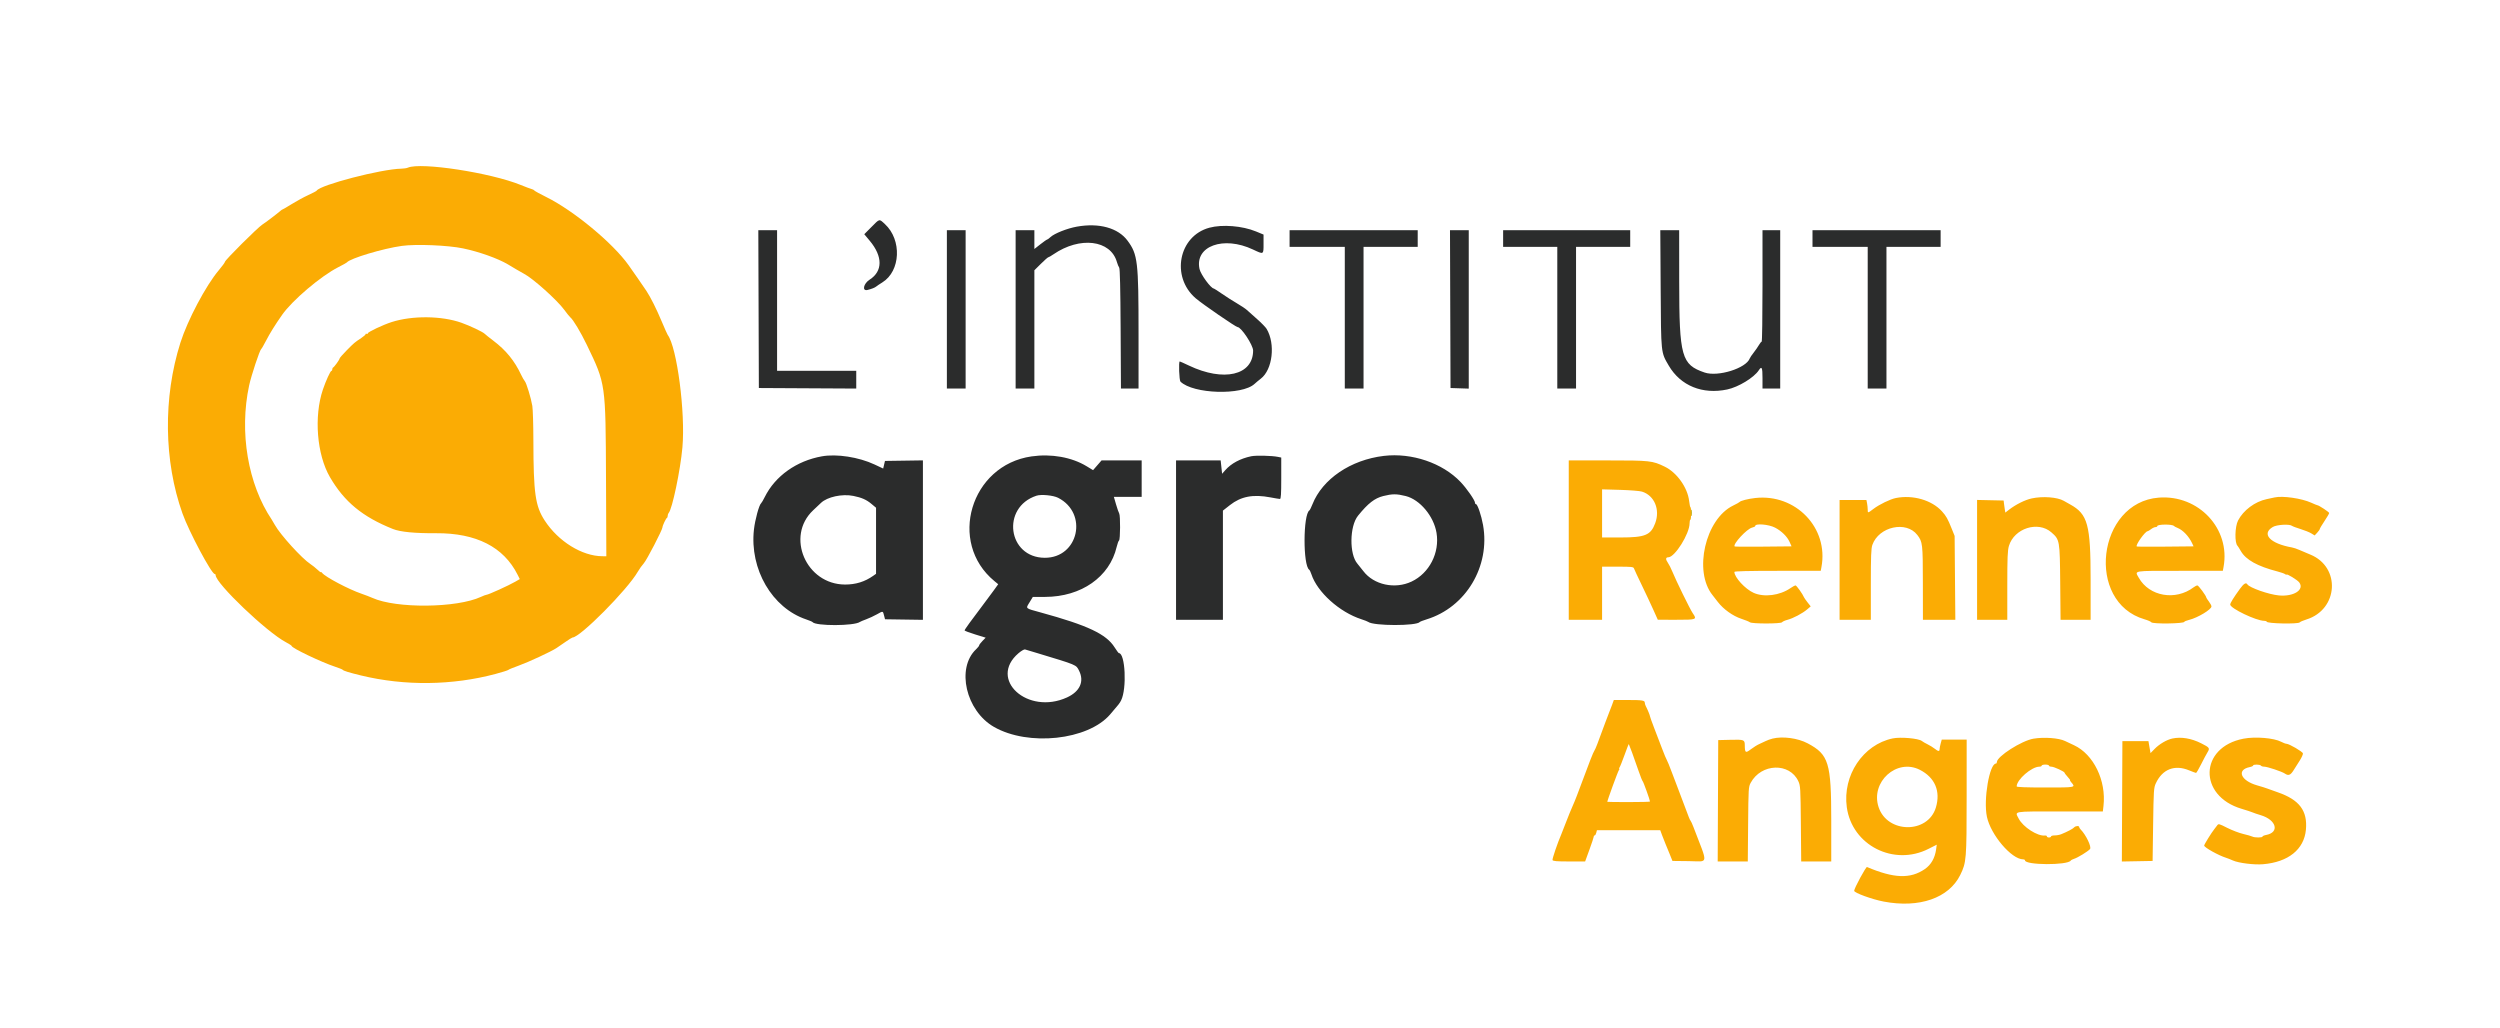 <svg id="svg" version="1.1" xmlns="http://www.w3.org/2000/svg" xmlns:xlink="http://www.w3.org/1999/xlink" width="400" height="164.532" viewBox="0, 0, 400,164.532"><g id="svgg"><path id="path0" d="M65.250 26.828 C 65.067 26.910,64.600 26.982,64.213 26.988 C 61.028 27.041,51.249 29.579,50.666 30.504 C 50.619 30.578,50.019 30.894,49.332 31.208 C 48.645 31.521,47.459 32.165,46.695 32.639 C 45.932 33.112,45.272 33.500,45.230 33.500 C 45.187 33.500,45.062 33.577,44.951 33.671 C 44.194 34.312,42.485 35.610,41.971 35.935 C 41.236 36.399,36.003 41.611,35.993 41.889 C 35.989 41.996,35.541 42.608,34.998 43.250 C 32.945 45.678,30.010 51.221,28.865 54.833 C 26.085 63.608,26.209 73.768,29.201 82.167 C 30.228 85.051,33.841 91.833,34.350 91.833 C 34.433 91.833,34.500 91.916,34.500 92.018 C 34.500 93.339,42.690 101.157,45.755 102.760 C 46.256 103.022,46.667 103.291,46.667 103.356 C 46.667 103.679,51.417 105.952,53.583 106.665 C 54.225 106.877,54.788 107.102,54.833 107.167 C 54.951 107.333,55.847 107.610,57.782 108.079 C 64.760 109.769,72.354 109.681,79.289 107.830 C 80.365 107.543,81.285 107.252,81.331 107.185 C 81.378 107.117,82.129 106.808,83.000 106.497 C 84.535 105.950,88.134 104.278,89.019 103.701 C 89.259 103.545,89.911 103.098,90.468 102.708 C 91.026 102.319,91.535 102.000,91.601 102.000 C 92.810 102.000,100.385 94.366,102.054 91.466 C 102.302 91.034,102.731 90.435,103.006 90.133 C 103.475 89.620,106.000 84.748,106.000 84.357 C 106.000 84.105,106.557 82.928,106.708 82.861 C 106.777 82.831,106.833 82.677,106.833 82.519 C 106.833 82.362,106.902 82.162,106.985 82.075 C 107.551 81.486,108.862 75.241,109.187 71.587 C 109.683 66.012,108.316 55.564,106.832 53.583 C 106.764 53.492,106.329 52.517,105.867 51.417 C 105.026 49.417,104.091 47.549,103.433 46.556 C 102.986 45.882,101.336 43.498,100.566 42.417 C 98.055 38.886,91.793 33.703,87.417 31.534 C 86.408 31.034,85.540 30.557,85.488 30.475 C 85.435 30.393,85.248 30.293,85.071 30.252 C 84.894 30.212,84.112 29.919,83.333 29.601 C 78.510 27.632,67.299 25.913,65.250 26.828 M74.083 39.742 C 76.665 40.283,79.625 41.336,81.250 42.290 C 81.525 42.451,82.125 42.809,82.583 43.086 C 83.042 43.362,83.607 43.685,83.840 43.803 C 85.235 44.513,89.154 48.024,90.290 49.582 C 90.692 50.133,91.114 50.658,91.229 50.750 C 91.704 51.130,92.899 53.119,93.901 55.198 C 96.926 61.478,96.896 61.268,96.962 76.708 L 97.014 89.000 96.382 88.997 C 93.130 88.982,89.327 86.628,87.151 83.282 C 85.645 80.968,85.357 78.935,85.341 70.500 C 85.336 67.979,85.260 65.481,85.173 64.949 C 84.967 63.691,84.220 61.247,83.956 60.968 C 83.843 60.848,83.584 60.397,83.380 59.965 C 82.320 57.712,80.957 56.040,78.940 54.517 C 78.311 54.042,77.679 53.536,77.535 53.393 C 77.234 53.091,75.175 52.118,73.833 51.641 C 70.659 50.516,65.978 50.469,62.667 51.529 C 61.247 51.984,58.833 53.129,58.833 53.348 C 58.833 53.442,58.758 53.473,58.667 53.417 C 58.575 53.360,58.500 53.383,58.500 53.468 C 58.500 53.553,58.185 53.831,57.801 54.085 C 56.728 54.795,56.676 54.839,55.466 56.062 C 54.843 56.692,54.333 57.278,54.333 57.365 C 54.333 57.544,53.482 58.721,53.292 58.806 C 53.223 58.836,53.167 58.967,53.167 59.097 C 53.167 59.227,53.107 59.333,53.035 59.333 C 52.866 59.333,52.135 60.931,51.662 62.333 C 50.206 66.647,50.695 72.737,52.786 76.332 C 55.090 80.294,58.009 82.699,62.869 84.640 C 64.050 85.112,66.346 85.336,69.771 85.315 C 76.188 85.274,80.585 87.511,82.814 91.951 L 83.166 92.653 82.458 93.064 C 81.405 93.676,78.120 95.167,77.826 95.167 C 77.736 95.167,77.345 95.315,76.957 95.495 C 73.091 97.294,63.392 97.387,59.578 95.662 C 59.208 95.495,58.420 95.192,57.828 94.990 C 55.803 94.298,52.062 92.322,51.547 91.673 C 51.435 91.532,51.342 91.474,51.339 91.543 C 51.336 91.613,51.090 91.435,50.792 91.147 C 50.494 90.860,49.987 90.456,49.667 90.249 C 48.332 89.389,44.840 85.548,43.985 84.000 C 43.808 83.679,43.587 83.304,43.495 83.167 C 39.667 77.484,38.256 69.142,39.860 61.678 C 40.205 60.072,41.549 56.019,41.793 55.846 C 41.868 55.793,42.219 55.188,42.573 54.500 C 43.179 53.325,43.998 52.007,45.136 50.378 C 46.761 48.052,51.335 44.172,54.128 42.750 C 54.837 42.390,55.454 42.046,55.500 41.987 C 55.998 41.346,61.273 39.760,64.295 39.343 C 66.564 39.030,71.685 39.239,74.083 39.742 M251.000 86.417 L 251.000 99.167 253.667 99.167 L 256.333 99.167 256.333 94.917 L 256.333 90.667 258.839 90.667 C 261.077 90.667,261.354 90.698,261.440 90.958 C 261.493 91.119,262.044 92.300,262.665 93.583 C 263.286 94.867,264.121 96.647,264.522 97.539 L 265.250 99.161 268.208 99.164 C 271.499 99.167,271.551 99.145,270.821 98.083 C 270.410 97.486,268.122 92.813,267.578 91.462 C 267.367 90.936,267.033 90.281,266.836 90.004 C 266.469 89.488,266.504 89.167,266.927 89.167 C 267.976 89.167,270.333 85.400,270.333 83.724 C 270.333 83.417,270.390 83.167,270.458 83.167 C 270.527 83.167,270.583 82.717,270.583 82.167 C 270.583 81.617,270.537 81.167,270.480 81.167 C 270.423 81.167,270.326 80.720,270.264 80.174 C 270.020 78.020,268.313 75.613,266.357 74.665 C 264.378 73.706,264.015 73.667,257.215 73.667 L 251.000 73.667 251.000 86.417 M262.713 78.656 C 264.707 79.275,265.650 81.528,264.832 83.716 C 264.116 85.628,263.233 85.991,259.292 85.996 L 256.333 86.000 256.333 82.148 L 256.333 78.296 259.208 78.378 C 260.790 78.424,262.367 78.549,262.713 78.656 M280.833 79.681 C 279.707 79.807,278.477 80.120,278.333 80.318 C 278.287 80.381,277.826 80.637,277.308 80.887 C 272.851 83.039,270.926 91.424,274.014 95.232 C 274.096 95.333,274.469 95.814,274.842 96.299 C 275.750 97.482,277.253 98.559,278.625 99.009 C 279.244 99.212,279.855 99.461,279.984 99.564 C 280.310 99.823,284.969 99.819,285.131 99.559 C 285.196 99.454,285.587 99.278,286.000 99.169 C 286.923 98.924,288.393 98.145,289.148 97.502 L 289.712 97.021 289.213 96.386 C 288.939 96.036,288.685 95.675,288.649 95.583 C 288.450 95.081,287.444 93.667,287.286 93.667 C 287.185 93.667,286.825 93.858,286.486 94.093 C 284.774 95.279,282.262 95.604,280.583 94.856 C 279.238 94.257,277.500 92.368,277.500 91.505 C 277.500 91.390,279.771 91.333,284.409 91.333 L 291.318 91.333 291.431 90.730 C 292.606 84.471,287.316 78.957,280.833 79.681 M303.359 79.679 C 302.439 79.860,300.688 80.710,299.734 81.438 C 298.841 82.119,298.833 82.120,298.833 81.521 C 298.833 81.257,298.786 80.807,298.729 80.521 L 298.625 80.000 296.479 80.000 L 294.333 80.000 294.333 89.583 L 294.333 99.167 296.833 99.167 L 299.333 99.167 299.333 93.521 C 299.333 88.995,299.382 87.738,299.577 87.185 C 300.613 84.249,305.006 83.282,306.774 85.600 C 307.620 86.709,307.651 86.986,307.659 93.292 L 307.667 99.167 310.260 99.167 L 312.854 99.167 312.797 92.458 L 312.740 85.750 312.280 84.605 C 311.634 82.993,311.397 82.572,310.715 81.816 C 309.093 80.021,306.076 79.145,303.359 79.679 M325.067 79.748 C 324.013 79.977,322.533 80.713,321.467 81.537 L 320.851 82.014 320.762 81.465 C 320.713 81.164,320.653 80.729,320.628 80.500 L 320.583 80.083 318.458 80.037 L 316.333 79.990 316.333 89.578 L 316.333 99.167 318.750 99.167 L 321.167 99.167 321.167 93.697 C 321.167 89.232,321.214 88.067,321.426 87.354 C 322.266 84.525,326.091 83.301,328.225 85.180 C 329.556 86.351,329.570 86.433,329.634 93.208 L 329.689 99.167 332.095 99.167 L 334.500 99.167 334.499 92.708 C 334.497 83.922,334.043 82.260,331.222 80.707 C 330.931 80.547,330.473 80.289,330.202 80.132 C 329.179 79.540,326.831 79.364,325.067 79.748 M345.417 79.619 C 335.525 80.366,333.647 96.335,343.127 99.089 C 343.653 99.241,344.137 99.453,344.202 99.558 C 344.392 99.865,349.500 99.794,349.500 99.484 C 349.500 99.423,349.848 99.285,350.272 99.178 C 351.661 98.829,353.833 97.518,353.833 97.029 C 353.833 96.893,353.646 96.536,353.417 96.235 C 353.188 95.935,353.000 95.645,353.000 95.592 C 353.000 95.346,351.763 93.667,351.582 93.667 C 351.470 93.667,351.199 93.802,350.981 93.967 C 348.085 96.158,343.891 95.431,342.208 92.446 C 341.539 91.258,341.097 91.333,348.742 91.333 L 355.652 91.333 355.765 90.730 C 356.910 84.625,351.799 79.138,345.417 79.619 M363.917 79.593 C 363.733 79.636,363.171 79.757,362.667 79.863 C 360.788 80.258,358.933 81.643,358.088 83.283 C 357.573 84.280,357.522 86.890,358.008 87.333 C 358.058 87.379,358.301 87.766,358.547 88.192 C 359.347 89.576,361.210 90.608,364.398 91.433 C 364.958 91.578,365.510 91.774,365.625 91.869 C 365.740 91.963,365.833 91.997,365.833 91.944 C 365.833 91.722,367.587 92.787,367.881 93.188 C 368.746 94.369,366.992 95.489,364.624 95.269 C 363.002 95.118,359.913 94.034,359.583 93.500 C 359.367 93.150,359.009 93.364,358.394 94.208 C 357.417 95.549,356.833 96.489,356.833 96.724 C 356.833 97.337,361.001 99.333,362.279 99.333 C 362.492 99.333,362.667 99.392,362.667 99.465 C 362.667 99.778,367.753 99.882,367.968 99.573 C 368.032 99.482,368.501 99.279,369.012 99.121 C 374.154 97.536,374.560 90.719,369.631 88.724 C 369.055 88.491,368.275 88.161,367.898 87.990 C 367.522 87.819,366.988 87.640,366.713 87.592 C 363.216 86.975,361.769 85.427,363.651 84.315 C 364.289 83.938,366.322 83.819,366.722 84.136 C 366.829 84.220,367.442 84.450,368.083 84.646 C 368.725 84.842,369.497 85.153,369.798 85.336 L 370.346 85.670 370.757 85.227 C 370.982 84.984,371.167 84.718,371.167 84.637 C 371.167 84.556,371.504 83.986,371.917 83.372 C 372.329 82.757,372.667 82.177,372.667 82.082 C 372.667 81.929,371.003 80.833,370.771 80.833 C 370.719 80.833,370.281 80.653,369.797 80.434 C 368.249 79.730,365.200 79.295,363.917 79.593 M284.013 84.424 C 285.054 84.968,285.947 85.846,286.331 86.702 L 286.651 87.417 282.134 87.461 C 279.649 87.485,277.585 87.474,277.546 87.435 C 277.202 87.091,279.504 84.599,280.335 84.416 C 280.609 84.356,280.833 84.242,280.833 84.163 C 280.833 83.712,282.987 83.889,284.013 84.424 M347.833 84.158 C 347.879 84.219,348.150 84.363,348.435 84.478 C 349.276 84.818,350.234 85.832,350.739 86.917 L 350.972 87.417 346.461 87.461 C 343.980 87.485,341.918 87.474,341.880 87.436 C 341.654 87.209,343.224 85.008,343.619 84.996 C 343.691 84.994,343.938 84.846,344.167 84.667 C 344.396 84.487,344.715 84.339,344.875 84.337 C 345.035 84.335,345.167 84.263,345.167 84.177 C 345.167 83.866,347.602 83.848,347.833 84.158 M257.926 112.792 C 257.769 113.227,257.574 113.733,257.491 113.917 C 257.409 114.100,257.109 114.888,256.824 115.667 C 255.554 119.136,255.315 119.754,255.117 120.075 C 254.862 120.490,254.488 121.449,252.291 127.333 C 252.102 127.837,251.778 128.625,251.570 129.083 C 251.362 129.542,250.918 130.629,250.585 131.500 C 250.251 132.371,249.914 133.233,249.835 133.417 C 249.204 134.881,248.335 137.430,248.404 137.610 C 248.470 137.783,249.067 137.833,251.055 137.833 L 253.621 137.833 254.311 135.940 C 254.690 134.898,255.000 133.961,255.000 133.857 C 255.000 133.752,255.067 133.667,255.149 133.667 C 255.230 133.667,255.344 133.479,255.402 133.250 L 255.506 132.833 260.573 132.833 L 265.639 132.833 265.930 133.625 C 266.090 134.060,266.334 134.679,266.471 135.000 C 266.609 135.321,266.918 136.071,267.157 136.667 L 267.592 137.750 270.213 137.780 C 273.440 137.817,273.338 138.564,270.955 132.333 C 270.762 131.829,270.558 131.379,270.501 131.333 C 270.444 131.287,270.314 131.025,270.212 130.750 C 269.288 128.264,268.442 126.024,268.322 125.750 C 268.242 125.567,267.874 124.599,267.504 123.599 C 267.134 122.599,266.767 121.699,266.690 121.599 C 266.612 121.499,266.266 120.667,265.920 119.750 C 265.573 118.833,265.000 117.333,264.644 116.417 C 264.289 115.500,263.999 114.686,263.999 114.609 C 264.000 114.464,263.596 113.485,263.319 112.961 C 263.235 112.801,263.167 112.566,263.167 112.437 C 263.167 112.062,262.775 112.000,260.426 112.000 L 258.212 112.000 257.926 112.792 M283.607 118.175 C 283.254 118.263,282.766 118.438,282.524 118.563 C 282.282 118.689,281.821 118.903,281.500 119.040 C 281.179 119.177,280.568 119.555,280.141 119.881 C 279.283 120.537,279.178 120.469,279.166 119.250 C 279.158 118.354,279.066 118.318,276.903 118.369 L 274.917 118.417 274.874 128.125 L 274.831 137.833 277.239 137.833 L 279.647 137.833 279.699 131.875 C 279.748 126.135,279.763 125.892,280.110 125.250 C 281.800 122.125,286.336 121.976,287.736 125.000 C 288.064 125.709,288.086 126.084,288.138 131.792 L 288.192 137.833 290.596 137.833 L 293.000 137.833 293.000 131.277 C 293.000 122.033,292.602 120.728,289.231 118.936 C 287.655 118.098,285.232 117.770,283.607 118.175 M302.830 118.146 C 298.079 119.139,294.790 124.072,295.488 129.157 C 296.323 135.246,302.996 138.643,308.566 135.815 L 309.881 135.148 309.780 135.890 C 309.587 137.293,308.977 138.360,307.972 139.053 C 305.659 140.645,303.032 140.552,298.720 138.723 C 298.551 138.652,296.667 142.141,296.667 142.526 C 296.667 142.852,299.523 143.896,301.392 144.252 C 307.090 145.339,311.824 143.691,313.642 139.989 C 314.622 137.993,314.661 137.523,314.664 127.458 L 314.667 118.333 312.675 118.333 L 310.682 118.333 310.509 118.958 C 310.413 119.302,310.335 119.715,310.334 119.875 C 310.333 120.265,310.121 120.242,309.554 119.792 C 309.295 119.585,308.783 119.270,308.417 119.092 C 308.050 118.913,307.637 118.674,307.499 118.560 C 306.987 118.141,304.085 117.884,302.830 118.146 M325.365 118.186 C 323.464 118.503,319.500 121.034,319.500 121.931 C 319.500 122.061,319.436 122.167,319.358 122.167 C 318.313 122.167,317.327 127.953,317.906 130.685 C 318.521 133.585,321.845 137.488,323.708 137.498 C 323.869 137.499,324.000 137.569,324.000 137.653 C 324.000 138.435,330.819 138.471,331.322 137.691 C 331.374 137.611,331.604 137.489,331.833 137.420 C 332.409 137.246,334.037 136.253,334.398 135.854 C 334.692 135.529,333.753 133.563,332.894 132.703 C 332.769 132.578,332.667 132.407,332.667 132.321 C 332.667 132.086,332.066 132.137,331.856 132.389 C 331.679 132.603,330.763 133.085,329.784 133.479 C 329.527 133.582,329.059 133.667,328.742 133.667 C 328.426 133.667,328.167 133.742,328.167 133.833 C 328.167 133.925,328.017 134.000,327.833 134.000 C 327.650 134.000,327.500 133.920,327.500 133.823 C 327.500 133.725,327.369 133.662,327.208 133.683 C 326.019 133.833,323.680 132.329,322.983 130.965 C 322.363 129.753,321.895 129.833,329.560 129.833 L 336.454 129.833 336.556 128.958 C 337.026 124.908,334.975 120.683,331.833 119.231 C 331.329 118.998,330.684 118.695,330.399 118.557 C 329.412 118.079,327.052 117.905,325.365 118.186 M347.583 118.161 C 346.665 118.360,345.491 119.049,344.725 119.838 L 344.083 120.501 343.917 119.542 L 343.750 118.583 341.667 118.583 L 339.583 118.583 339.540 128.213 L 339.497 137.842 341.957 137.796 L 344.417 137.750 344.500 131.917 C 344.578 126.446,344.605 126.037,344.932 125.333 C 345.986 123.065,347.939 122.301,350.250 123.253 C 350.800 123.480,351.303 123.665,351.367 123.666 C 351.432 123.666,351.795 123.048,352.174 122.292 C 352.554 121.535,353.013 120.674,353.194 120.378 C 353.610 119.697,353.552 119.615,352.171 118.919 C 350.604 118.130,348.974 117.861,347.583 118.161 M358.965 118.188 C 351.879 119.549,351.675 127.341,358.671 129.413 C 359.448 129.644,360.233 129.902,360.417 129.987 C 360.600 130.072,361.186 130.271,361.720 130.430 C 364.233 131.180,364.773 133.184,362.573 133.596 C 362.258 133.655,362.000 133.770,362.000 133.852 C 362.000 134.043,360.750 134.044,360.373 133.853 C 360.214 133.772,359.558 133.583,358.917 133.433 C 358.275 133.282,357.124 132.843,356.359 132.457 C 354.999 131.771,354.964 131.763,354.731 132.086 C 354.601 132.268,354.401 132.529,354.289 132.667 C 353.851 133.200,352.667 135.116,352.667 135.290 C 352.667 135.588,354.998 136.888,356.182 137.250 C 356.403 137.318,356.888 137.509,357.260 137.676 C 358.178 138.088,360.658 138.397,362.082 138.277 C 366.123 137.939,368.652 135.908,368.945 132.767 C 369.230 129.718,367.904 127.958,364.417 126.758 C 363.683 126.505,362.933 126.237,362.750 126.161 C 362.567 126.085,361.841 125.858,361.138 125.658 C 358.498 124.904,357.801 123.165,359.966 122.732 C 360.260 122.673,360.500 122.559,360.500 122.479 C 360.500 122.277,361.623 122.295,361.750 122.500 C 361.807 122.592,362.042 122.667,362.274 122.667 C 362.774 122.667,365.111 123.448,365.579 123.772 C 366.132 124.155,366.474 124.035,366.941 123.292 C 367.186 122.902,367.642 122.184,367.953 121.696 C 368.265 121.208,368.497 120.689,368.468 120.542 C 368.414 120.261,366.265 119.007,365.831 119.003 C 365.692 119.001,365.317 118.860,364.998 118.690 C 363.843 118.074,360.854 117.825,358.965 118.188 M261.136 120.421 C 261.405 121.152,261.869 122.462,262.166 123.333 C 262.464 124.204,262.763 124.954,262.832 125.000 C 262.940 125.073,264.000 128.019,264.000 128.247 C 264.000 128.295,262.462 128.333,260.583 128.333 C 258.704 128.333,257.167 128.315,257.167 128.292 C 257.172 128.061,258.874 123.401,259.017 123.229 C 259.122 123.103,259.152 123.000,259.083 123.000 C 259.015 123.000,259.032 122.906,259.122 122.792 C 259.212 122.677,259.573 121.780,259.926 120.797 C 260.278 119.815,260.585 119.029,260.607 119.052 C 260.629 119.074,260.867 119.690,261.136 120.421 M327.833 122.500 C 327.833 122.592,328.006 122.667,328.217 122.667 C 328.629 122.667,330.333 123.454,330.333 123.644 C 330.333 123.707,330.554 124.001,330.824 124.296 C 331.094 124.592,331.270 124.833,331.215 124.833 C 331.160 124.833,331.228 124.965,331.366 125.125 C 332.132 126.017,332.214 126.000,327.245 126.000 C 324.187 126.000,322.667 125.942,322.667 125.827 C 322.667 124.746,325.060 122.667,326.303 122.667 C 326.503 122.667,326.667 122.592,326.667 122.500 C 326.667 122.408,326.929 122.333,327.250 122.333 C 327.571 122.333,327.833 122.408,327.833 122.500 M307.172 123.169 C 309.595 124.403,310.527 126.600,309.736 129.214 C 308.460 133.426,301.982 133.379,300.577 129.147 C 299.240 125.124,303.474 121.285,307.172 123.169 " stroke="none" fill="#fbac04" fill-rule="evenodd"></path><path id="path1" d="M139.429 36.321 L 138.284 37.475 139.152 38.515 C 141.262 41.039,141.255 43.395,139.134 44.750 C 138.154 45.376,137.897 46.612,138.792 46.395 C 139.470 46.231,139.983 46.027,140.213 45.830 C 140.325 45.734,140.759 45.443,141.177 45.184 C 144.105 43.372,144.324 38.378,141.586 35.854 C 140.647 34.989,140.780 34.960,139.429 36.321 M172.278 36.266 C 170.747 36.543,168.711 37.349,168.088 37.927 C 167.847 38.150,167.597 38.333,167.533 38.333 C 167.469 38.333,166.985 38.672,166.458 39.086 L 165.500 39.838 165.500 38.336 L 165.500 36.833 164.000 36.833 L 162.500 36.833 162.500 49.500 L 162.500 62.167 164.000 62.167 L 165.500 62.167 165.500 52.704 L 165.500 43.240 166.546 42.204 C 167.122 41.633,167.652 41.167,167.724 41.167 C 167.797 41.167,168.170 40.952,168.553 40.689 C 172.785 37.788,177.694 38.381,178.701 41.915 C 178.806 42.283,178.972 42.689,179.071 42.817 C 179.192 42.976,179.266 46.123,179.300 52.609 L 179.351 62.167 180.759 62.167 L 182.167 62.167 182.167 53.434 C 182.167 41.811,182.039 40.722,180.417 38.519 C 178.905 36.465,175.853 35.620,172.278 36.266 M193.504 36.434 C 188.583 37.756,187.310 44.268,191.299 47.717 C 192.357 48.632,197.740 52.333,198.012 52.333 C 198.591 52.333,200.501 55.221,200.499 56.094 C 200.492 60.049,195.790 61.142,190.218 58.485 C 189.467 58.126,188.811 57.833,188.760 57.833 C 188.560 57.833,188.668 60.858,188.875 61.060 C 190.920 63.050,198.714 63.289,200.728 61.423 C 200.966 61.202,201.415 60.828,201.725 60.591 C 203.616 59.149,204.097 55.025,202.657 52.617 C 202.503 52.361,201.824 51.663,201.147 51.065 C 200.470 50.468,199.729 49.807,199.500 49.597 C 199.271 49.387,198.558 48.910,197.917 48.537 C 197.275 48.164,196.200 47.478,195.528 47.013 C 194.856 46.547,194.267 46.167,194.219 46.167 C 193.759 46.167,192.113 43.923,191.922 43.034 C 191.134 39.375,195.753 37.694,200.476 39.922 C 202.209 40.740,202.167 40.763,202.167 39.016 L 202.167 37.531 200.958 37.033 C 198.775 36.134,195.576 35.877,193.504 36.434 M121.374 49.458 L 121.417 62.083 129.208 62.127 L 137.000 62.170 137.000 60.752 L 137.000 59.333 130.667 59.333 L 124.333 59.333 124.333 48.083 L 124.333 36.833 122.832 36.833 L 121.331 36.833 121.374 49.458 M151.500 49.500 L 151.500 62.167 153.000 62.167 L 154.500 62.167 154.500 49.500 L 154.500 36.833 153.000 36.833 L 151.500 36.833 151.500 49.500 M206.333 38.167 L 206.333 39.500 210.750 39.500 L 215.167 39.500 215.167 50.833 L 215.167 62.167 216.667 62.167 L 218.167 62.167 218.167 50.833 L 218.167 39.500 222.500 39.500 L 226.833 39.500 226.833 38.167 L 226.833 36.833 216.583 36.833 L 206.333 36.833 206.333 38.167 M232.041 49.458 L 232.083 62.083 233.542 62.131 L 235.000 62.180 235.000 49.506 L 235.000 36.833 233.499 36.833 L 231.998 36.833 232.041 49.458 M240.500 38.167 L 240.500 39.500 244.833 39.500 L 249.167 39.500 249.167 50.833 L 249.167 62.167 250.667 62.167 L 252.167 62.167 252.167 50.833 L 252.167 39.500 256.500 39.500 L 260.833 39.500 260.833 38.167 L 260.833 36.833 250.667 36.833 L 240.500 36.833 240.500 38.167 M265.706 46.208 C 265.772 56.687,265.735 56.330,267.002 58.500 C 268.886 61.724,272.405 63.157,276.367 62.312 C 278.153 61.931,280.633 60.423,281.400 59.252 C 281.881 58.518,282.000 58.767,282.000 60.500 L 282.000 62.167 283.417 62.167 L 284.833 62.167 284.833 49.500 L 284.833 36.833 283.417 36.833 L 282.000 36.833 282.000 45.750 C 282.000 50.654,281.941 54.667,281.869 54.667 C 281.797 54.667,281.599 54.910,281.427 55.208 C 281.256 55.506,280.878 56.050,280.588 56.417 C 280.297 56.783,280.016 57.199,279.965 57.340 C 279.384 58.924,274.879 60.335,272.734 59.604 C 269.034 58.343,268.679 57.072,268.672 45.042 L 268.667 36.833 267.157 36.833 L 265.647 36.833 265.706 46.208 M290.000 38.167 L 290.000 39.500 294.417 39.500 L 298.833 39.500 298.833 50.833 L 298.833 62.167 300.333 62.167 L 301.833 62.167 301.833 50.833 L 301.833 39.500 306.167 39.500 L 310.500 39.500 310.500 38.167 L 310.500 36.833 300.250 36.833 L 290.000 36.833 290.000 38.167 M131.505 73.012 C 127.452 73.735,124.039 76.159,122.375 79.497 C 122.123 80.003,121.857 80.461,121.784 80.514 C 121.462 80.752,120.808 83.143,120.630 84.733 C 119.922 91.069,123.535 97.276,129.000 99.109 C 129.504 99.278,129.956 99.469,130.004 99.533 C 130.497 100.186,136.670 100.168,137.583 99.511 C 137.675 99.445,138.125 99.256,138.583 99.091 C 139.042 98.926,139.815 98.567,140.302 98.294 C 141.306 97.731,141.253 97.721,141.454 98.500 L 141.604 99.083 144.635 99.129 L 147.667 99.174 147.667 86.417 L 147.667 73.659 144.631 73.705 L 141.596 73.750 141.452 74.358 L 141.308 74.967 139.917 74.314 C 137.400 73.135,133.874 72.589,131.505 73.012 M165.049 73.023 C 155.283 74.425,151.602 86.790,159.108 92.977 L 159.713 93.475 158.981 94.494 C 158.579 95.054,157.762 96.152,157.167 96.935 C 155.442 99.199,154.333 100.739,154.333 100.867 C 154.333 100.932,155.092 101.220,156.020 101.506 L 157.706 102.027 157.186 102.563 C 156.901 102.858,156.667 103.171,156.667 103.258 C 156.667 103.346,156.446 103.626,156.176 103.880 C 152.965 106.911,154.538 113.733,159.042 116.310 C 164.540 119.455,174.066 118.433,177.613 114.317 C 179.031 112.672,179.145 112.526,179.382 112.051 C 180.313 110.182,180.042 104.508,179.021 104.499 C 178.964 104.499,178.654 104.081,178.333 103.572 C 176.999 101.453,174.050 100.062,166.500 97.991 C 163.980 97.300,164.097 97.406,164.721 96.380 L 165.250 95.510 167.217 95.505 C 173.003 95.490,177.544 92.315,178.668 87.500 C 178.785 86.996,178.956 86.535,179.046 86.477 C 179.253 86.342,179.276 82.475,179.071 82.153 C 178.989 82.023,178.763 81.373,178.569 80.708 L 178.218 79.500 180.442 79.500 L 182.667 79.500 182.667 76.583 L 182.667 73.667 179.458 73.665 L 176.250 73.664 175.570 74.445 L 174.890 75.225 173.860 74.599 C 171.478 73.152,168.214 72.569,165.049 73.023 M200.184 73.002 C 198.438 73.372,196.987 74.151,196.044 75.226 L 195.536 75.804 195.421 74.735 L 195.307 73.667 191.737 73.667 L 188.167 73.667 188.167 86.417 L 188.167 99.167 191.917 99.167 L 195.667 99.167 195.667 90.432 L 195.667 81.697 196.781 80.821 C 198.561 79.422,200.503 79.052,203.277 79.583 C 203.995 79.721,204.677 79.833,204.792 79.833 C 204.951 79.833,205.000 79.060,205.000 76.521 L 205.000 73.208 204.458 73.098 C 203.485 72.901,200.933 72.844,200.184 73.002 M221.417 72.943 C 216.115 73.572,211.585 76.645,209.989 80.694 C 209.797 81.181,209.579 81.618,209.505 81.665 C 208.487 82.305,208.462 90.494,209.476 91.157 C 209.554 91.208,209.708 91.526,209.818 91.863 C 210.756 94.741,214.320 97.950,217.833 99.082 C 218.338 99.245,218.825 99.436,218.917 99.507 C 219.757 100.163,226.672 100.171,227.167 99.518 C 227.213 99.457,227.700 99.269,228.250 99.100 C 234.544 97.166,238.463 90.617,237.287 84.000 C 237.014 82.465,236.403 80.667,236.155 80.667 C 236.070 80.667,236.000 80.566,236.000 80.443 C 236.000 80.057,234.683 78.159,233.695 77.120 C 230.803 74.079,225.898 72.411,221.417 72.943 M224.917 79.367 C 227.187 79.938,229.405 82.589,229.844 85.256 C 230.369 88.448,228.697 91.710,225.846 93.054 C 223.181 94.310,219.813 93.580,218.137 91.382 C 217.801 90.941,217.373 90.405,217.187 90.190 C 215.869 88.671,215.927 84.185,217.285 82.510 C 218.898 80.522,219.937 79.715,221.333 79.363 C 222.764 79.003,223.470 79.004,224.917 79.367 M136.533 79.345 C 137.867 79.613,138.623 79.947,139.433 80.624 L 140.167 81.237 140.167 86.524 L 140.167 91.811 139.708 92.134 C 138.367 93.079,136.910 93.530,135.211 93.527 C 128.968 93.516,125.663 85.821,130.106 81.643 C 130.629 81.152,131.190 80.623,131.353 80.467 C 132.367 79.499,134.743 78.984,136.533 79.345 M169.304 79.650 C 174.154 82.136,172.563 89.264,167.162 89.246 C 161.234 89.226,160.158 81.180,165.833 79.313 C 166.592 79.063,168.525 79.251,169.304 79.650 M165.917 104.483 C 172.377 106.436,172.168 106.348,172.653 107.317 C 173.513 109.035,172.785 110.645,170.722 111.589 C 164.418 114.473,158.074 108.694,162.957 104.516 C 163.393 104.143,163.862 103.870,164.000 103.908 C 164.137 103.947,165.000 104.206,165.917 104.483 " stroke="none" fill="#2b2c2c" fill-rule="evenodd"></path><path id="path2" d="M270.548 82.083 C 270.549 82.542,270.581 82.709,270.620 82.456 C 270.658 82.203,270.657 81.828,270.617 81.623 C 270.578 81.418,270.546 81.625,270.548 82.083 " stroke="none" fill="#c4b018" fill-rule="evenodd"></path><path id="path3" d="M270.548 82.083 C 270.549 82.542,270.581 82.709,270.620 82.456 C 270.658 82.203,270.657 81.828,270.617 81.623 C 270.578 81.418,270.546 81.625,270.548 82.083 " stroke="none" fill="#c4b018" fill-rule="evenodd"></path><path id="path4" d="M270.548 82.083 C 270.549 82.542,270.581 82.709,270.620 82.456 C 270.658 82.203,270.657 81.828,270.617 81.623 C 270.578 81.418,270.546 81.625,270.548 82.083 " stroke="none" fill="#c4b018" fill-rule="evenodd"></path></g></svg>